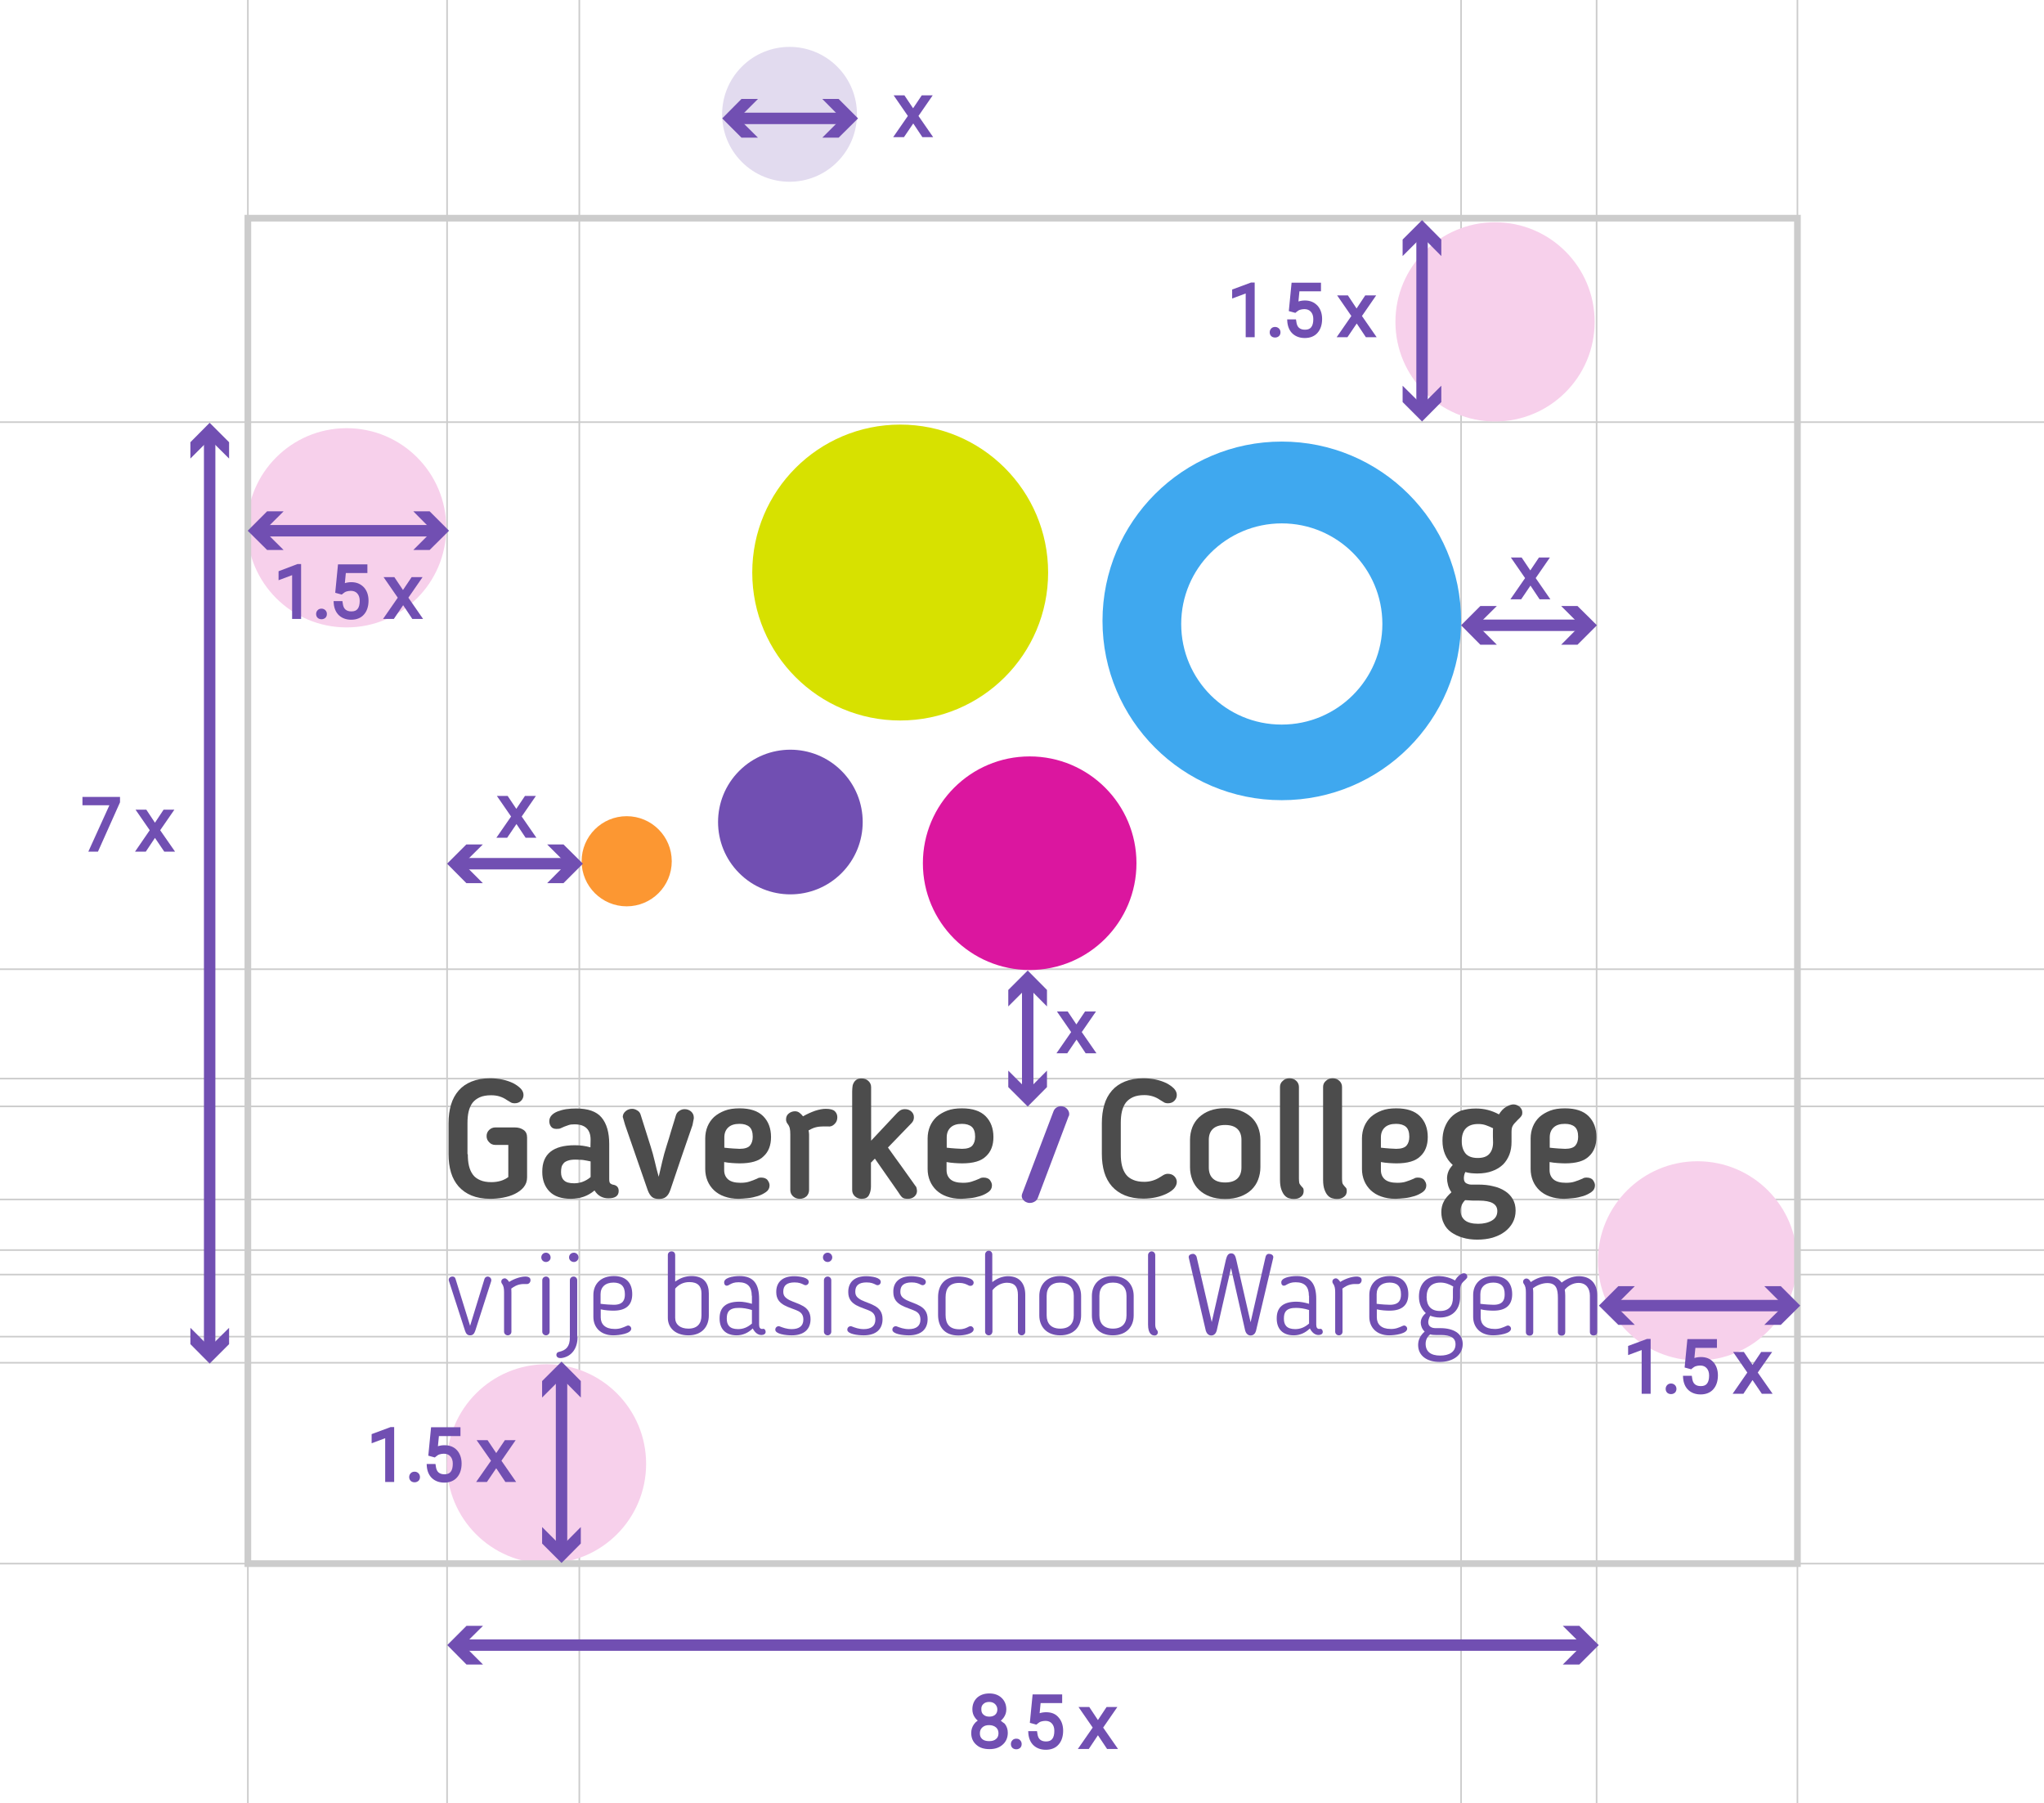 <?xml version="1.0" encoding="utf-8"?>
<!-- Generator: Adobe Illustrator 22.0.1, SVG Export Plug-In . SVG Version: 6.00 Build 0)  -->
<svg version="1.1" xmlns="http://www.w3.org/2000/svg" xmlns:xlink="http://www.w3.org/1999/xlink" x="0px" y="0px"
	 viewBox="0 0 1251.8 1104.3" style="enable-background:new 0 0 1251.8 1104.3;" xml:space="preserve">
<style type="text/css">
	.st0{fill:none;stroke:#CCCCCC;stroke-width:0.985;stroke-miterlimit:10;}
	.st1{fill:#F7D0EB;}
	.st2{fill:#4C4C4C;}
	.st3{fill:#714FB2;}
	.st4{fill:#FC9732;}
	.st5{fill:#D7E100;}
	.st6{fill:#3FA8EF;}
	.st7{fill:#DB169F;}
	.st8{display:none;}
	.st9{display:inline;fill:none;stroke:#B3B3B3;stroke-width:4;stroke-miterlimit:10;}
	.st10{display:inline;fill:#F2F2F2;}
	.st11{display:inline;fill:none;stroke:#CCCCCC;stroke-width:0.985;stroke-miterlimit:10;}
	.st12{fill:none;stroke:#CCCCCC;stroke-width:4.085;stroke-miterlimit:10;}
	.st13{display:inline;fill:#FC9732;}
	.st14{fill:#E2DBEF;}
	.st15{fill:none;stroke:#714FB2;stroke-width:7;stroke-miterlimit:10;}
</style>
<g id="Laag_2">
	<g id="Lijnen_roze_bol">
		<line class="st0" x1="273.8" y1="1218.5" x2="273.8" y2="-71.5"/>
		<line class="st0" x1="151.8" y1="1219" x2="151.8" y2="-71"/>
		<line class="st0" x1="1100.8" y1="1219" x2="1100.8" y2="-71"/>
		<line class="st0" x1="354.8" y1="1219" x2="354.8" y2="-71"/>
		<line class="st0" x1="894.8" y1="1218" x2="894.8" y2="-72"/>
		<line class="st0" x1="977.8" y1="1219" x2="977.8" y2="-71"/>
		<line class="st0" x1="-258.3" y1="258.5" x2="1582.8" y2="258.5"/>
		<line class="st0" x1="-257.8" y1="660.5" x2="1583.3" y2="660.5"/>
		<line class="st0" x1="-257.8" y1="593.5" x2="1583.3" y2="593.5"/>
		<line class="st0" x1="-257.8" y1="677.5" x2="1583.3" y2="677.5"/>
		<line class="st0" x1="-257.8" y1="734.5" x2="1583.3" y2="734.5"/>
		<line class="st0" x1="-323.8" y1="765.5" x2="1517.3" y2="765.5"/>
		<line class="st0" x1="-257.8" y1="834.5" x2="1583.3" y2="834.5"/>
		<line class="st0" x1="-257.8" y1="818.5" x2="1583.3" y2="818.5"/>
		<line class="st0" x1="-257.8" y1="780.5" x2="1583.3" y2="780.5"/>
		<line class="st0" x1="-257.8" y1="957.5" x2="1583.3" y2="957.5"/>
		<circle class="st1" cx="212.3" cy="323.2" r="61"/>
		<circle class="st1" cx="915.6" cy="197.1" r="61"/>
		<circle class="st1" cx="1039.6" cy="772.1" r="61"/>
		<circle class="st1" cx="334.7" cy="896.4" r="61"/>
	</g>
</g>
<g id="Laag_1">
	<g id="Laag_1_1_">
		<g>
			<g>
				<g>
					<g>
						<path class="st2" d="M286.5,706.8c0,2.6,0.2,5,0.7,7.1s1.3,3.9,2.4,5.4s2.6,2.6,4.5,3.4c1.8,0.8,4.1,1.2,6.8,1.2
							c2.2,0,4.1-0.3,5.8-0.8c1.7-0.5,3.2-1.3,4.6-2.3v-19.7h-8c-1.4,0-2.7-0.5-3.7-1.6c-1.1-1.1-1.6-2.3-1.6-3.8s0.5-2.7,1.6-3.8
							c1.1-1,2.3-1.5,3.7-1.5h12.1c2,0,3.7,0.5,5.2,1.5s2.2,2.6,2.2,4.6V721c0,2.3-0.7,4.3-2.1,6s-3.2,3-5.4,4.1
							c-2.2,1.1-4.6,1.8-7.3,2.3c-2.7,0.5-5.3,0.7-7.8,0.7c-4.4,0-8.2-0.7-11.4-2c-3.2-1.3-5.8-3.2-7.9-5.5
							c-2.1-2.4-3.7-5.3-4.7-8.6c-1-3.4-1.5-7.1-1.5-11.3v-18.9c0-4.1,0.5-7.9,1.5-11.3c1-3.4,2.6-6.3,4.7-8.7s4.7-4.2,7.9-5.5
							c3.2-1.3,7-2,11.4-2c2.6,0,5.2,0.3,7.6,0.8s4.6,1.3,6.5,2.2c1.9,1,3.4,2.1,4.6,3.3c1.1,1.2,1.7,2.5,1.7,3.9s-0.5,2.6-1.5,3.6
							s-2.3,1.5-3.9,1.5c-1,0-1.8-0.2-2.3-0.5s-1.2-0.7-2-1.2l-0.5-0.3c-1.4-1-2.9-1.7-4.5-2.2s-3.3-0.7-5.2-0.7
							c-2.7,0-5,0.4-6.8,1.2s-3.3,1.9-4.5,3.4c-1.1,1.5-1.9,3.3-2.4,5.4c-0.5,2.1-0.7,4.5-0.7,7.1v19H286.5z"/>
						<path class="st2" d="M361.7,697.9c0-6.2-3.3-9.4-9.8-9.4c-1.4,0-2.6,0.1-3.5,0.4c-0.9,0.3-1.8,0.6-2.8,1l-2,0.9
							c-0.7,0.4-1.6,0.5-2.8,0.5c-1.6,0-2.7-0.5-3.4-1.5c-0.7-1-1-2.1-1-3.2c0-1.4,0.5-2.6,1.4-3.6s2.2-1.8,3.7-2.4
							c1.6-0.6,3.3-1.1,5.3-1.4c2-0.3,4-0.4,6.1-0.4c7.2,0,12.4,1.8,15.5,5.5s4.7,9.1,4.7,16.2v21.6c0,1.3,0.2,2.2,0.7,2.6
							c0.5,0.4,1.1,0.7,1.9,0.8c2.1,0.4,3.2,1.7,3.2,3.8c0,3-2.1,4.5-6.3,4.5c-3.7,0-6.5-1.6-8.5-4.8c-4,3.4-8.8,5.1-14.5,5.1
							c-5.8,0-10.2-1.5-13.1-4.5s-4.4-7-4.4-11.9v-0.3c0-10.7,6.6-16.1,19.9-16.1c3.3,0,6.5,0.4,9.6,1.3L361.7,697.9L361.7,697.9z
							 M352.4,710.1c-1.8,0-3.4,0.2-4.5,0.6c-1.2,0.4-2.1,0.9-2.7,1.6c-0.6,0.7-1.1,1.5-1.3,2.4c-0.2,0.9-0.3,1.9-0.3,2.9v0.3
							c0,2.1,0.6,3.8,1.8,4.9c1.2,1.2,3.2,1.8,6.2,1.8c1.8,0,3.6-0.3,5.2-0.9c1.6-0.6,3.3-1.5,4.9-2.9v-9.6
							c-1.6-0.4-3.2-0.6-4.8-0.9C355.3,710.2,353.8,710.1,352.4,710.1z"/>
						<path class="st2" d="M424.1,689c-2.3,6.6-4.6,13.2-6.8,19.7c-2.2,6.5-4.4,13.1-6.7,19.8c-0.7,2.1-1.6,3.5-2.7,4.4
							s-2.5,1.3-4.3,1.3c-1.9,0-3.4-0.4-4.4-1.3c-1-0.9-1.9-2.3-2.6-4.3c-2.3-6.7-4.6-13.3-6.9-19.9c-2.3-6.6-4.6-13.2-6.9-19.9
							l-1.2-4.2c0-0.1,0-0.2-0.1-0.3c0-0.1-0.1-0.2-0.1-0.3c0-1.4,0.6-2.6,1.8-3.6c1.2-1,2.5-1.4,3.9-1.4c1.1,0,2.1,0.3,3.2,1
							c1.1,0.6,1.8,1.6,2.1,2.8c1,3.2,2,6.4,3,9.5s2,6.3,3,9.5s1.9,6.3,2.6,9.4c0.7,3.1,1.5,6.2,2.4,9.4c0.8-3.2,1.5-6.3,2.2-9.4
							c0.7-3.1,1.6-6.2,2.6-9.4s2-6.3,2.9-9.5c1-3.1,1.9-6.3,2.9-9.5c0.4-1.1,1-1.9,2.1-2.6c1-0.7,2.1-1,3.2-1
							c1.5,0,2.8,0.5,3.9,1.4c1.1,1,1.7,2.2,1.7,3.7v0.6L424.1,689z"/>
						<path class="st2" d="M453,712.4c-1.5,0-3-0.1-4.6-0.2c-1.6-0.1-3.2-0.3-4.9-0.6v4.9c0,2.4,0.8,4.3,2.4,5.7s4.2,2.1,7.6,2.1
							c2,0,3.8-0.2,5.3-0.7c1.6-0.5,3.2-1.1,5-1.9c0.1-0.1,0.4-0.3,0.8-0.4c0.4-0.1,0.9-0.2,1.5-0.2c1.8,0,3.2,0.5,4,1.6
							s1.2,2.1,1.2,3.2c0,1.6-0.7,3-2.1,4s-3.1,1.9-5,2.5c-2,0.6-4,1.1-6.2,1.3s-4,0.4-5.6,0.4c-3.3,0-6.2-0.5-8.7-1.4
							c-2.6-0.9-4.7-2.2-6.4-3.8c-1.7-1.6-3.1-3.6-4-5.8s-1.4-4.6-1.4-7.2v-18.8c0-2.6,0.5-5.1,1.4-7.3s2.3-4.2,4-5.8
							c1.8-1.6,4-2.9,6.6-3.9s5.6-1.4,9-1.4c6.5,0,11.3,1.6,14.5,4.8s4.8,7.5,4.8,12.8c0,5-1.5,9-4.6,11.8
							C464.8,711,459.8,712.4,453,712.4z M461,696.1c0-2.8-0.7-4.9-2.1-6.1c-1.4-1.2-3.4-1.8-6-1.8c-3,0-5.3,0.7-6.9,2.2
							s-2.4,3.5-2.4,6.1v6.3c1.8,0.2,3.7,0.4,5.5,0.5s3.1,0.2,3.9,0.2c3,0,5.2-0.7,6.3-2C460.4,700.2,461,698.4,461,696.1z"/>
						<path class="st2" d="M507,689.8c-1.1,0-2.2,0-3.1,0c-1,0-1.9,0.1-2.8,0.2c-0.9,0.1-1.8,0.4-2.8,0.7c-1,0.4-2,0.9-3.1,1.5
							c0.1,0.5,0.1,0.9,0.2,1.3c0,0.4,0.1,0.8,0.1,1.1v34.1c0,1.6-0.6,2.9-1.6,3.9c-1.1,1-2.5,1.5-4.1,1.5s-3-0.5-4.1-1.5
							s-1.7-2.3-1.7-3.9v-34.1c0-1.5-0.1-2.7-0.3-3.6c-0.2-0.9-0.6-1.8-1.2-2.6c-0.4-0.4-0.6-0.9-0.8-1.3c-0.2-0.4-0.3-1-0.3-1.6
							c0-1.5,0.5-2.7,1.6-3.6c1.1-0.9,2.4-1.4,3.9-1.4c1,0,1.9,0.3,2.7,0.9c0.8,0.6,1.5,1.3,2.2,2.2c2.4-1.4,4.9-2.5,7.4-3.4
							c2.5-0.8,4.7-1.2,6.5-1.2c2.7,0,4.6,0.5,5.6,1.5s1.5,2.2,1.5,3.7c0,1.7-0.6,3.1-1.7,4.1C510,689.5,508.6,690,507,689.8z"/>
						<path class="st2" d="M533.5,698.5l15.3-16.3c0.7-0.8,1.5-1.5,2.3-2.1c0.9-0.6,1.9-0.9,3.1-0.9c1.6,0,2.9,0.5,3.9,1.4
							c1.1,1,1.6,2.1,1.6,3.6c0,1.4-0.5,2.6-1.5,3.6l-14.4,14.9c2.8,4,5.7,7.9,8.5,11.8c2.8,3.9,5.6,7.8,8.4,11.8
							c0.4,0.4,0.6,0.9,0.7,1.5c0.1,0.6,0.2,1.2,0.2,1.7c-0.1,1.4-0.7,2.5-1.8,3.4c-1,0.8-2.3,1.2-3.8,1.2c-0.9,0-1.5-0.1-2.1-0.2
							c-0.5-0.1-1-0.4-1.4-0.7c-0.4-0.4-0.8-0.8-1.2-1.4c-0.4-0.6-0.9-1.3-1.4-2.1l-14.1-20.2c-0.4,0.4-0.8,0.8-1.2,1.2
							c-0.4,0.5-0.8,0.9-1.2,1.2v14.6c0,2-0.4,3.8-1.2,5.3c-0.8,1.6-2.3,2.3-4.5,2.3c-1.6,0-3-0.5-4.1-1.5s-1.7-2.3-1.7-3.8v-60.4
							c0-1.1,0.1-2.1,0.2-3c0.1-1,0.4-1.8,0.9-2.6c0.4-0.7,1-1.3,1.8-1.8c0.7-0.4,1.7-0.6,2.9-0.6c1.6,0,3,0.5,4.1,1.5
							s1.7,2.3,1.7,3.8V698.5z"/>
						<path class="st2" d="M589.2,712.4c-1.5,0-3-0.1-4.6-0.2c-1.6-0.1-3.2-0.3-4.9-0.6v4.9c0,2.4,0.8,4.3,2.4,5.7
							c1.6,1.4,4.2,2.1,7.6,2.1c2,0,3.8-0.2,5.3-0.7c1.6-0.5,3.2-1.1,5-1.9c0.1-0.1,0.4-0.3,0.8-0.4c0.4-0.1,0.9-0.2,1.5-0.2
							c1.8,0,3.2,0.5,4,1.6s1.2,2.1,1.2,3.2c0,1.6-0.7,3-2.1,4c-1.4,1-3.1,1.9-5,2.5c-2,0.6-4,1.1-6.2,1.3s-4,0.4-5.6,0.4
							c-3.3,0-6.2-0.5-8.7-1.4c-2.6-0.9-4.7-2.2-6.4-3.8s-3.1-3.6-4-5.8s-1.4-4.6-1.4-7.2v-18.8c0-2.6,0.5-5.1,1.4-7.3
							s2.3-4.2,4-5.8c1.8-1.6,4-2.9,6.6-3.9s5.6-1.4,9-1.4c6.5,0,11.3,1.6,14.5,4.8s4.8,7.5,4.8,12.8c0,5-1.5,9-4.6,11.8
							C600.9,711,596,712.4,589.2,712.4z M597.2,696.1c0-2.8-0.7-4.9-2.1-6.1c-1.4-1.2-3.4-1.8-6-1.8c-3,0-5.3,0.7-6.9,2.2
							c-1.6,1.5-2.4,3.5-2.4,6.1v6.3c1.8,0.2,3.7,0.4,5.5,0.5s3.1,0.2,3.9,0.2c3,0,5.2-0.7,6.3-2S597.2,698.4,597.2,696.1z"/>
						<g>
							<g>
								<path class="st3" d="M635.6,733.5c-0.4,1.1-1.2,2-2.3,2.5c-1.1,0.6-2.2,0.7-3.4,0.6c-0.7-0.1-1.3-0.4-1.9-0.7
									c-0.6-0.3-1-0.8-1.4-1.2c-0.4-0.5-0.6-1-0.8-1.6c-0.1-0.6-0.1-1.2,0.1-1.8l19.3-50.8c0.4-1.1,1.2-2,2.2-2.5
									c1-0.6,2.1-0.7,3.3-0.5c1.3,0.2,2.3,0.9,3.1,1.9s1.1,2.1,1,3.2c0,0.4-0.2,0.8-0.4,1.1L635.6,733.5z"/>
							</g>
						</g>
						<path class="st2" d="M674.8,687.8c0-4.1,0.5-7.9,1.5-11.3c1-3.4,2.6-6.3,4.7-8.7c2.1-2.4,4.7-4.2,7.9-5.5s7-2,11.4-2
							c2.6,0,5.2,0.3,7.6,0.8c2.4,0.5,4.6,1.3,6.5,2.2c1.9,1,3.4,2.1,4.6,3.3c1.1,1.2,1.7,2.5,1.7,3.9s-0.5,2.6-1.5,3.6
							s-2.3,1.5-3.9,1.5c-1,0-1.8-0.2-2.3-0.5s-1.2-0.7-2-1.2l-0.5-0.3c-2.8-2-6.1-3-9.7-3c-2.7,0-5,0.4-6.8,1.2s-3.3,1.9-4.5,3.4
							c-1.1,1.5-1.9,3.3-2.4,5.4c-0.5,2.1-0.7,4.5-0.7,7.1v18.9c0,2.6,0.2,5,0.7,7.1s1.3,3.9,2.4,5.4c1.1,1.5,2.6,2.6,4.5,3.4
							c1.8,0.8,4.1,1.2,6.8,1.2c3.5,0,6.8-1,9.7-2.9l0.5-0.3c0.8-0.5,1.4-0.9,2-1.2s1.3-0.5,2.3-0.5c1.6,0,2.9,0.5,3.9,1.5
							s1.5,2.2,1.5,3.5c0,1.4-0.6,2.7-1.7,4c-1.1,1.2-2.7,2.3-4.6,3.2c-1.9,0.9-4.1,1.7-6.5,2.2s-5,0.8-7.6,0.8
							c-4.4,0-8.2-0.7-11.4-2s-5.8-3.2-7.9-5.5c-2.1-2.4-3.7-5.3-4.7-8.6c-1-3.4-1.5-7.1-1.5-11.3V687.8z"/>
						<path class="st2" d="M750.3,734.2c-3.5,0-6.7-0.5-9.3-1.5c-2.7-1-4.9-2.4-6.7-4.1c-1.8-1.7-3.2-3.8-4.1-6.2
							c-0.9-2.4-1.4-4.9-1.4-7.6V698c0-2.8,0.5-5.3,1.4-7.7c0.9-2.3,2.3-4.4,4.1-6.1c1.8-1.7,4-3.1,6.7-4.1s5.8-1.5,9.3-1.5
							s6.6,0.5,9.3,1.5s4.9,2.4,6.8,4.1c1.8,1.7,3.2,3.8,4.1,6.1c0.9,2.3,1.4,4.9,1.4,7.7v16.8c0,2.7-0.5,5.2-1.4,7.6
							c-0.9,2.4-2.3,4.4-4.1,6.2c-1.8,1.7-4.1,3.1-6.8,4.1C756.9,733.7,753.8,734.2,750.3,734.2z M750.3,724.1
							c3.3,0,5.8-0.8,7.5-2.4c1.7-1.6,2.5-3.9,2.5-6.8V698c0-2.8-0.8-5.1-2.5-6.7c-1.7-1.6-4.2-2.4-7.5-2.4s-5.8,0.8-7.5,2.4
							c-1.7,1.6-2.5,3.9-2.5,6.7v16.9c0,2.9,0.8,5.2,2.5,6.8C744.5,723.3,747,724.1,750.3,724.1z"/>
						<path class="st2" d="M792.4,734.2c-0.9,0-1.8-0.1-2.8-0.4c-1-0.2-1.9-0.8-2.7-1.6s-1.5-2-2.1-3.6s-0.9-3.6-0.9-6.2v-56.8
							c0-1.4,0.5-2.7,1.7-3.7c1.1-1.1,2.5-1.6,4.1-1.6s3,0.5,4.1,1.5s1.7,2.3,1.7,3.8v56.1c0,1.1,0.1,2,0.2,2.6
							c0.1,0.6,0.6,1.3,1.3,2.1c0.4,0.4,0.7,0.7,1,1.1c0.3,0.4,0.4,1,0.4,1.8c0,1.5-0.5,2.7-1.6,3.5
							C795.7,733.8,794.2,734.2,792.4,734.2z"/>
						<path class="st2" d="M818.8,734.2c-0.9,0-1.8-0.1-2.8-0.4c-1-0.2-1.9-0.8-2.7-1.6s-1.5-2-2.1-3.6s-0.9-3.6-0.9-6.2v-56.8
							c0-1.4,0.5-2.7,1.7-3.7c1.1-1.1,2.5-1.6,4.1-1.6s3,0.5,4.1,1.5s1.7,2.3,1.7,3.8v56.1c0,1.1,0.1,2,0.2,2.6
							c0.1,0.6,0.6,1.3,1.3,2.1c0.4,0.4,0.7,0.7,1,1.1c0.3,0.4,0.4,1,0.4,1.8c0,1.5-0.5,2.7-1.6,3.5
							C822,733.8,820.6,734.2,818.8,734.2z"/>
						<path class="st2" d="M855.2,712.4c-1.5,0-3-0.1-4.6-0.2c-1.6-0.1-3.2-0.3-4.9-0.6v4.9c0,2.4,0.8,4.3,2.4,5.7
							c1.6,1.4,4.2,2.1,7.6,2.1c2,0,3.8-0.2,5.3-0.7c1.6-0.5,3.2-1.1,5-1.9c0.1-0.1,0.4-0.3,0.8-0.4c0.4-0.1,0.9-0.2,1.5-0.2
							c1.8,0,3.2,0.5,4,1.6s1.2,2.1,1.2,3.2c0,1.6-0.7,3-2.1,4c-1.4,1-3.1,1.9-5,2.5c-2,0.6-4,1.1-6.2,1.3s-4,0.4-5.6,0.4
							c-3.3,0-6.2-0.5-8.7-1.4c-2.6-0.9-4.7-2.2-6.4-3.8s-3.1-3.6-4-5.8s-1.4-4.6-1.4-7.2v-18.8c0-2.6,0.5-5.1,1.4-7.3
							s2.3-4.2,4-5.8c1.8-1.6,4-2.9,6.6-3.9s5.6-1.4,9-1.4c6.5,0,11.3,1.6,14.5,4.8s4.8,7.5,4.8,12.8c0,5-1.5,9-4.6,11.8
							C866.9,711,862,712.4,855.2,712.4z M863.1,696.1c0-2.8-0.7-4.9-2.1-6.1c-1.4-1.2-3.4-1.8-6-1.8c-3,0-5.3,0.7-6.9,2.2
							c-1.6,1.5-2.4,3.5-2.4,6.1v6.3c1.8,0.2,3.7,0.4,5.5,0.5s3.1,0.2,3.9,0.2c3,0,5.2-0.7,6.3-2
							C862.5,700.2,863.1,698.4,863.1,696.1z"/>
						<path class="st2" d="M903.8,678.8c2.6,0,5.1,0.3,7.4,0.9c2.3,0.6,4.6,1.5,6.8,2.7c1.3-2.1,2.7-3.6,4.4-4.6s3.2-1.5,4.5-1.5
							s2.6,0.5,3.7,1.4c1.1,1,1.7,2.1,1.7,3.6c0,0.7-0.1,1.3-0.4,1.8c-0.3,0.5-0.6,0.9-0.9,1.2l-1.6,1.6c-0.7,0.7-1.3,1.3-1.8,1.9
							c-0.5,0.5-0.8,1-1.1,1.5s-0.5,1-0.6,1.6s-0.2,1.3-0.2,2.1v6.3c0,2.8-0.4,5.3-1.3,7.7c-0.9,2.3-2.2,4.4-3.9,6.1
							c-1.8,1.7-4,3.1-6.6,4c-2.6,1-5.7,1.5-9.3,1.5c-1.2,0-2.4-0.1-3.7-0.2c-1.2-0.1-2.4-0.4-3.5-0.7c-0.4,0.8-0.6,1.5-0.7,2
							c-0.1,0.6-0.2,1.1-0.2,1.7c0,1.6,0.5,2.7,1.5,3.2s2,0.8,2.9,0.8h4.5c3.3,0,6.3,0.3,9,1c2.8,0.6,5.2,1.6,7.2,2.9
							c2.1,1.3,3.7,3,4.8,4.9c1.2,2,1.8,4.4,1.8,7.1s-0.6,5.2-1.8,7.4s-2.8,4-4.9,5.6c-2.1,1.6-4.6,2.7-7.4,3.6
							c-2.8,0.8-6,1.2-9.4,1.2c-3.3,0-6.2-0.4-8.9-1.2s-5-1.9-7-3.3c-2-1.4-3.5-3.2-4.5-5.3c-1.1-2.1-1.6-4.5-1.6-7.1
							c0-2.3,0.5-4.5,1.5-6.4c1-2,2.6-3.8,4.7-5.7c-1-1.4-1.7-2.9-2.1-4.4c-0.4-1.5-0.6-2.9-0.6-4.1c0-1.2,0.2-2.5,0.7-3.9
							s1.4-2.8,2.8-4.3c-4.2-3.8-6.3-8.7-6.3-14.9c0-2.8,0.4-5.5,1.3-7.9c0.9-2.4,2.1-4.5,3.8-6.3s3.8-3.2,6.3-4.2
							C897.5,679.3,900.5,678.8,903.8,678.8z M903.5,735.2c-1.1,0-2.2,0-3.2-0.1s-2-0.1-3-0.2c-1.8,1.8-2.8,4-2.8,6.4
							c0,2.6,0.9,4.5,2.7,6c1.8,1.4,4.5,2.1,8.1,2.1c3.4,0,6.2-0.7,8.4-2s3.3-3.2,3.3-5.8c0-4.3-3.7-6.4-11.2-6.4H903.5z
							 M914.3,696.1c0-0.9,0-1.7,0-2.6c0-0.9,0-1.8,0.1-2.6c-1.6-0.8-3.1-1.4-4.5-1.9c-1.5-0.5-3-0.7-4.6-0.7
							c-3.4,0-5.9,0.9-7.6,2.7c-1.7,1.8-2.5,4.4-2.5,7.8c0,3.1,0.8,5.6,2.3,7.5c1.5,1.8,4,2.8,7.5,2.8c3.2,0,5.6-0.8,7.1-2.5
							s2.3-4,2.3-7L914.3,696.1L914.3,696.1z"/>
						<path class="st2" d="M958.5,712.4c-1.5,0-3-0.1-4.6-0.2c-1.6-0.1-3.2-0.3-4.9-0.6v4.9c0,2.4,0.8,4.3,2.4,5.7
							c1.6,1.4,4.2,2.1,7.6,2.1c2,0,3.8-0.2,5.3-0.7c1.6-0.5,3.2-1.1,5-1.9c0.1-0.1,0.4-0.3,0.8-0.4c0.4-0.1,0.9-0.2,1.5-0.2
							c1.8,0,3.2,0.5,4,1.6s1.2,2.1,1.2,3.2c0,1.6-0.7,3-2.1,4c-1.4,1-3.1,1.9-5,2.5c-2,0.6-4,1.1-6.2,1.3s-4,0.4-5.6,0.4
							c-3.3,0-6.2-0.5-8.7-1.4c-2.6-0.9-4.7-2.2-6.4-3.8s-3.1-3.6-4-5.8s-1.4-4.6-1.4-7.2v-18.8c0-2.6,0.5-5.1,1.4-7.3
							s2.3-4.2,4-5.8c1.8-1.6,4-2.9,6.6-3.9s5.6-1.4,9-1.4c6.5,0,11.3,1.6,14.5,4.8s4.8,7.5,4.8,12.8c0,5-1.5,9-4.6,11.8
							C970.2,711,965.3,712.4,958.5,712.4z M966.5,696.1c0-2.8-0.7-4.9-2.1-6.1c-1.4-1.2-3.4-1.8-6-1.8c-3,0-5.3,0.7-6.9,2.2
							c-1.6,1.5-2.4,3.5-2.4,6.1v6.3c1.8,0.2,3.7,0.4,5.5,0.5s3.1,0.2,3.9,0.2c3,0,5.2-0.7,6.3-2
							C965.9,700.2,966.5,698.4,966.5,696.1z"/>
					</g>
				</g>
				<g>
					<g>
						<path class="st3" d="M291.1,814.8c-0.7,2.1-1.6,2.9-3.2,2.9s-2.5-0.9-3.1-2.8l-9.9-30.6c-0.5-1.4,0.8-2.6,2.2-2.6
							c0.8,0,1.6,0.3,1.9,1.5l8.9,28.7l8.8-28.7c0.2-0.7,0.9-1.5,2-1.5c1.2,0.1,2.2,1,2.2,2.3c0,0.2,0,0.3-0.1,0.6L291.1,814.8z"/>
						<path class="st3" d="M313.2,815.5c0,1.3-1,2.2-2.2,2.2c-1.3,0-2.3-1-2.3-2.2v-24.2c0-2.4-0.3-3.9-1.3-5.3
							c-0.3-0.3-0.4-0.8-0.4-1.2c0-1.2,1-2,2.1-2c0.9,0,1.9,0.9,2.7,2.2c3.3-2.1,7.4-3.3,9.9-3.3c2.4,0,3.2,1,3.2,2.2
							c0,1.4-1,2.4-2.2,2.4c-3.1-0.1-5.8-0.1-9.6,2.8v0.1c0,0,0.1,0.1,0.1,2.2L313.2,815.5L313.2,815.5z"/>
						<path class="st3" d="M334.4,772.8c-1.7,0-2.9-1.3-2.9-2.8c0-1.7,1.3-2.9,2.9-2.9c1.5,0,2.8,1.3,2.8,2.9
							C337.3,771.5,335.9,772.8,334.4,772.8z M334.4,817.7c-1.3,0-2.3-1-2.3-2.2V784c0-1.3,1-2.3,2.3-2.3c1.2,0,2.2,1,2.2,2.3v31.5
							C336.6,816.7,335.6,817.7,334.4,817.7z"/>
						<path class="st3" d="M353.7,818.8c0,7-3.7,11.9-9.7,12.8c-0.6,0.1-0.8,0-1.3,0c-0.8,0-1.7-0.6-1.9-1.4
							c-0.3-1.6,0.8-2.3,1.7-2.4c4.2-1,6.5-3.2,6.5-8.8v-35c0-1.3,1-2.3,2.3-2.3c1.2,0,2.2,1,2.2,2.3v34.8H353.7z M351.5,772.8
							c-1.7,0-3-1.3-3-2.8c0-1.7,1.3-2.9,3-2.9c1.5,0,2.8,1.3,2.8,2.9C354.3,771.5,353,772.8,351.5,772.8z"/>
						<path class="st3" d="M383.9,811.9c0.1-0.1,0.5-0.2,0.8-0.2c1.1,0,1.9,1,1.9,1.9c0,3.1-7.4,4.1-11,4.1
							c-7.8,0-12.2-4.9-12.2-11.3V793c0-6.6,4.4-11.6,12.6-11.6c7.6,0,11.2,4.4,11.2,11.1c0,6.3-3.4,10.1-11.5,10.1
							c-2.3,0-5.1-0.2-7.8-0.8v4.9c0,4.2,2.8,7.1,8.4,7.1C379.4,813.9,381.4,813,383.9,811.9z M375.7,785.4c-5,0-7.9,2.8-7.9,7.1
							v5.9c3,0.4,6.7,0.6,8.1,0.6c5.8,0,6.8-3.1,6.8-6.4C382.7,787.5,380.2,785.4,375.7,785.4z"/>
						<path class="st3" d="M409,768.5c0-1.1,0.8-2.2,2.3-2.2s2.2,1.1,2.2,2.2v16.3c3.1-2.2,6.3-3.4,10.1-3.4
							c7.7,0,10.5,4.7,10.5,10.6v13.5c0,6.9-4.2,12.2-12.5,12.2c-8.1,0-12.6-4.7-12.6-10.7V768.5z M413.5,807c0,4.1,3.1,6.6,8.1,6.6
							c5.5,0,8-3.1,8-8.1V792c0-4.3-2.2-6.9-7.4-6.9c-3.7,0-6.5,1.5-8.7,4V807z"/>
						<path class="st3" d="M460.4,793.5c0-5.6-2.6-8.3-8.1-8.3c-2.6,0-4,0.6-5.6,1.5c-0.4,0.3-1,0.6-1.7,0.6c-1,0-1.5-1-1.5-1.8
							c-0.3-2.9,4.9-4.1,9.5-4.1c8.5,0,11.9,4.9,11.9,14v15.7c0,1.8,0.6,2.7,1.9,2.7c0.3,0,0.4-0.1,0.6-0.1c1,0,1.5,1,1.5,1.9
							c0,1.4-1.4,1.9-2.6,1.9c-2.2,0-4-1.5-5.3-4c-2.9,2.8-6.2,4.2-9.9,4.2c-7,0-10.4-4.2-10.4-10.2v-0.3c0-6.7,4-10.1,12.1-10.1
							c2.4,0,5,0.5,7.7,1.3v-4.9H460.4z M445.1,807.3v0.3c0,3.6,1.6,6.3,6.9,6.3c3.2,0,5.8-1.1,8.5-3.4v-8.3
							c-2.8-0.9-5.7-1.3-7.8-1.3C446.3,800.8,445.1,803.7,445.1,807.3z"/>
						<path class="st3" d="M486.3,781.5c3.5,0,9,0.8,9,3.5c0,1.1-0.8,2-2,2c-0.4,0-0.7-0.1-1-0.3c-1.6-0.8-3-1.4-5.7-1.4
							c-4.7,0-6.9,1.9-6.9,5.6c0,2.5,1,3.7,3.7,5.2c5.5,2.7,13,3.4,13,11.7c0,6.1-3.9,9.9-11.5,9.9c-3.5,0-10.1-0.7-10.1-3.5
							c0-1,0.8-2.1,2.2-2.1c0.1,0,0.2,0,0.4,0.1c2.1,0.8,4.4,1.7,7.5,1.7c4.2,0,7.1-1.7,7.1-5.8c0-2.9-1.3-4.2-2.8-5.1
							c-5.4-2.7-13.8-3.4-13.8-11.7C475.3,785.3,479.1,781.5,486.3,781.5z"/>
						<path class="st3" d="M506.9,772.8c-1.7,0-2.9-1.3-2.9-2.8c0-1.7,1.3-2.9,2.9-2.9c1.5,0,2.8,1.3,2.8,2.9
							C509.7,771.5,508.4,772.8,506.9,772.8z M506.9,817.7c-1.3,0-2.3-1-2.3-2.2V784c0-1.3,1-2.3,2.3-2.3c1.2,0,2.2,1,2.2,2.3v31.5
							C509.1,816.7,508.1,817.7,506.9,817.7z"/>
						<path class="st3" d="M530.4,781.5c3.5,0,9,0.8,9,3.5c0,1.1-0.8,2-2,2c-0.4,0-0.7-0.1-1-0.3c-1.6-0.8-3-1.4-5.7-1.4
							c-4.7,0-6.9,1.9-6.9,5.6c0,2.5,1,3.7,3.7,5.2c5.5,2.7,13,3.4,13,11.7c0,6.1-3.9,9.9-11.5,9.9c-3.5,0-10.1-0.7-10.1-3.5
							c0-1,0.8-2.1,2.2-2.1c0.1,0,0.2,0,0.4,0.1c2.1,0.8,4.4,1.7,7.5,1.7c4.2,0,7.1-1.7,7.1-5.8c0-2.9-1.3-4.2-2.8-5.1
							c-5.4-2.7-13.8-3.4-13.8-11.7C519.4,785.3,523.2,781.5,530.4,781.5z"/>
						<path class="st3" d="M558,781.5c3.5,0,9,0.8,9,3.5c0,1.1-0.8,2-2,2c-0.4,0-0.7-0.1-1-0.3c-1.6-0.8-3-1.4-5.7-1.4
							c-4.7,0-6.9,1.9-6.9,5.6c0,2.5,1,3.7,3.7,5.2c5.5,2.7,13,3.4,13,11.7c0,6.1-3.9,9.9-11.5,9.9c-3.5,0-10.1-0.7-10.1-3.5
							c0-1,0.8-2.1,2.2-2.1c0.1,0,0.2,0,0.4,0.1c2.1,0.8,4.4,1.7,7.5,1.7c4.2,0,7.1-1.7,7.1-5.8c0-2.9-1.3-4.2-2.8-5.1
							c-5.4-2.7-13.8-3.4-13.8-11.7C546.9,785.3,550.8,781.5,558,781.5z"/>
						<path class="st3" d="M574.5,794.3c0-7.1,3.8-12.6,12.4-12.6c3.1,0,9.4,0.8,9.4,3.8c0,1-0.8,1.9-1.9,1.9c-0.4,0-0.7-0.1-1-0.1
							h0.1c-1.7-0.9-3.4-1.7-6-1.7c-6,0-8.4,3.3-8.4,8.8v10.8c0,5.5,2.4,8.8,8.4,8.8c2.7,0,4.3-0.8,6-1.7h-0.1
							c0.5-0.1,0.8-0.2,1-0.2c1,0,1.9,0.9,1.9,1.9c0,2.9-6.3,3.8-9.4,3.8c-8.6,0-12.4-5.5-12.4-12.6V794.3z"/>
						<path class="st3" d="M605.6,817.7c-1.3,0-2.3-1-2.3-2.2v-47.3c0-1.1,0.9-2.3,2.2-2.3s2.2,1,2.2,2.3v16.9
							c3-2.3,6.3-3.6,9.6-3.6c7.3,0,10.6,4.7,10.6,11.4v22.6c0,1.3-1,2.2-2.2,2.2s-2.3-1-2.3-2.2v-22.6c0-4.7-1.9-7.4-6.7-7.4
							c-3,0-6.5,1.5-8.9,4.6v25.3C607.7,816.7,606.8,817.7,605.6,817.7z"/>
						<path class="st3" d="M636.5,805.5v-11.9c0-6.9,4.5-12.2,12.8-12.2c8.4,0,12.8,5.3,12.8,12.2v11.9c0,6.9-4.4,12.2-12.8,12.2
							C641,817.7,636.5,812.4,636.5,805.5z M657.6,805.5v-12c0-5-2.8-8.1-8.3-8.1s-8.3,3.1-8.3,8.1v12c0,5,2.8,8.1,8.3,8.1
							C654.9,813.6,657.6,810.5,657.6,805.5z"/>
						<path class="st3" d="M668.7,805.5v-11.9c0-6.9,4.5-12.2,12.8-12.2c8.4,0,12.8,5.3,12.8,12.2v11.9c0,6.9-4.4,12.2-12.8,12.2
							C673.2,817.7,668.7,812.4,668.7,805.5z M689.9,805.5v-12c0-5-2.8-8.1-8.3-8.1s-8.3,3.1-8.3,8.1v12c0,5,2.8,8.1,8.3,8.1
							C687.1,813.6,689.9,810.5,689.9,805.5z"/>
						<path class="st3" d="M703.1,768.6c0-1.2,1-2.3,2.2-2.3s2.2,1,2.2,2.3V811c0,1.6,0.3,2.8,1.3,3.8c0.1,0.2,0.3,0.7,0.3,1
							c0,1.2-0.8,2-2,2c-1.5,0-4-0.8-4-6.7V768.6z"/>
						<path class="st3" d="M753.9,776.5c-2.6,11.6-6.2,27-8.8,38.5c-0.4,1.2-1.3,2.8-3.3,2.8c-1.7,0-2.8-1.3-3.3-2.8L728,770v-0.3
							c0-1.3,1.5-1.9,2.7-1.9c0.8,0,1.7,0.7,2.1,1.7l9.3,40.1l8.7-38.3c0.6-2.3,1.3-3.8,3.2-3.8s2.6,1.5,3.1,3.8l8.8,38.4l9.2-40.2
							c0.3-1,1-1.7,1.9-1.7c1.3,0,2.8,0.6,2.8,2c0,0.1,0,0.4-0.1,0.6v0.1L769.2,815c-0.4,1.5-1.5,2.8-3.3,2.8s-2.9-1.5-3.3-2.9
							L753.9,776.5z"/>
						<path class="st3" d="M801.6,793.5c0-5.6-2.6-8.3-8.1-8.3c-2.6,0-4,0.6-5.6,1.5c-0.4,0.3-1,0.6-1.7,0.6c-1,0-1.5-1-1.5-1.8
							c-0.3-2.9,4.9-4.1,9.5-4.1c8.5,0,11.9,4.9,11.9,14v15.7c0,1.8,0.6,2.7,1.9,2.7c0.3,0,0.4-0.1,0.6-0.1c1,0,1.5,1,1.5,1.9
							c0,1.4-1.4,1.9-2.6,1.9c-2.2,0-4-1.5-5.3-4c-2.9,2.8-6.2,4.2-9.9,4.2c-7,0-10.4-4.2-10.4-10.2v-0.3c0-6.7,4-10.1,12.1-10.1
							c2.4,0,5,0.5,7.7,1.3v-4.9H801.6z M786.3,807.3v0.3c0,3.6,1.6,6.3,6.9,6.3c3.2,0,5.8-1.1,8.5-3.4v-8.3
							c-2.8-0.9-5.7-1.3-7.8-1.3C787.5,800.8,786.3,803.7,786.3,807.3z"/>
						<path class="st3" d="M822.2,815.5c0,1.3-1,2.2-2.2,2.2c-1.3,0-2.3-1-2.3-2.2v-24.2c0-2.4-0.3-3.9-1.3-5.3
							c-0.3-0.3-0.4-0.8-0.4-1.2c0-1.2,1-2,2.1-2c0.9,0,1.9,0.9,2.7,2.2c3.3-2.1,7.4-3.3,9.9-3.3c2.4,0,3.2,1,3.2,2.2
							c0,1.4-1,2.4-2.2,2.4c-3.1-0.1-5.8-0.1-9.6,2.8v0.1c0,0,0.1,0.1,0.1,2.2V815.5z"/>
						<path class="st3" d="M859.1,811.9c0.1-0.1,0.5-0.2,0.8-0.2c1.1,0,1.9,1,1.9,1.9c0,3.1-7.4,4.1-11,4.1
							c-7.8,0-12.2-4.9-12.2-11.3V793c0-6.6,4.4-11.6,12.6-11.6c7.6,0,11.3,4.4,11.3,11.1c0,6.3-3.4,10.1-11.5,10.1
							c-2.3,0-5.1-0.2-7.8-0.8v4.9c0,4.2,2.8,7.1,8.4,7.1C854.7,813.9,856.6,813,859.1,811.9z M851,785.4c-5,0-7.9,2.8-7.9,7.1v5.9
							c3,0.4,6.7,0.6,8.1,0.6c5.8,0,6.8-3.1,6.8-6.4C858,787.5,855.5,785.4,851,785.4z"/>
						<path class="st3" d="M891.1,784.1c1.7-3.1,4.1-4.4,5.4-4.4c1.2,0,2.1,0.8,2.1,2c0,0.6-0.1,0.9-0.3,1l-0.6,0.7
							c-2.4,2.2-3.5,3.3-3.5,6.6v4.4c0,6.9-4.1,12.4-12.4,12.4c-2.1,0-4.1-0.4-5.9-1.1c-0.9,1.6-1.2,3-1.2,4c0,2.9,2.6,3.6,4.4,3.6
							h3c7.8,0,13.7,3.1,13.7,9.7c0,6.9-6,11-14.1,11c-7.8,0-13.2-3.8-13.2-10.4c0-3.2,1.4-5.9,4-8.2c-1.8-1.7-2.4-3.9-2.4-5.5
							c0-1.5,0.6-3.7,3.1-5.8c-2.8-2.6-4.2-6-4.2-10.1c0-7.2,4-12.6,12.3-12.6C884.6,781.5,888.2,782.4,891.1,784.1z M875.9,817.1
							c-1.9,1.5-2.8,3.5-2.8,5.8c0,4.7,3.1,7.2,8.9,7.2c5.5,0,9.4-2.2,9.4-6.9c0-4-3-5.7-9.1-5.7h-3
							C878,817.5,876.8,817.4,875.9,817.1z M890,787.8c-2.5-1.5-5.1-2.4-7.8-2.4c-5.6,0-8.5,3.2-8.5,8.8c0,5.1,2.4,8.6,8.2,8.6
							c5.5,0,7.9-3.1,7.9-8.1v-4.5C889.8,789.8,889.8,788.8,890,787.8z"/>
						<path class="st3" d="M922.7,811.9c0.1-0.1,0.5-0.2,0.8-0.2c1.1,0,1.9,1,1.9,1.9c0,3.1-7.4,4.1-11,4.1
							c-7.8,0-12.2-4.9-12.2-11.3V793c0-6.6,4.4-11.6,12.6-11.6c7.6,0,11.3,4.4,11.3,11.1c0,6.3-3.4,10.1-11.5,10.1
							c-2.3,0-5.1-0.2-7.8-0.8v4.9c0,4.2,2.8,7.1,8.4,7.1C918.2,813.9,920.2,813,922.7,811.9z M914.5,785.4c-5,0-7.9,2.8-7.9,7.1
							v5.9c3,0.4,6.7,0.6,8.1,0.6c5.8,0,6.8-3.1,6.8-6.4C921.6,787.5,919,785.4,914.5,785.4z"/>
						<path class="st3" d="M948.2,781.5c3.7,0,6.3,1.4,8.2,3.9c3.2-2.4,6.7-3.9,10.5-3.9c7.4,0,11.3,4.7,11.3,11.7v22.4
							c0,1.3-0.7,2.2-2.2,2.2s-2.3-0.9-2.3-2.2v-22.2c0-4.3-2.2-7.8-7-7.8c-3.3,0-6.5,1.8-8.4,4.2c0.2,1,0.3,2.2,0.3,3.5v22.4
							c0,1.3-0.7,2.2-2.2,2.2s-2.3-0.9-2.3-2.2v-20.8c0-5.4-0.9-9.2-6.5-9.2c-3.2,0-6.6,1.5-8.8,3.2c0.1,0.8,0.2,1.6,0.2,2.5v24.3
							c0,1.3-0.8,2.2-2.2,2.2c-1.5,0-2.3-0.9-2.3-2.2v-24.3c0-2.4-0.3-3.9-1.3-5.3c-0.3-0.3-0.4-0.8-0.4-1.2c0-1.2,1-2,2-2
							c0.9,0,1.9,0.6,2.7,2.2C940.9,782.7,944.5,781.5,948.2,781.5z"/>
					</g>
				</g>
			</g>
			<g>
				<circle class="st4" cx="383.8" cy="527.4" r="27.6"/>
				<circle class="st5" cx="551.3" cy="350.6" r="90.6"/>
				
					<ellipse transform="matrix(0.707 -0.707 0.707 0.707 -214.185 489.804)" class="st3" cx="484.2" cy="503.4" rx="44.3" ry="44.3"/>
				<path class="st6" d="M675.2,380.2c0,60.6,49.1,109.8,109.8,109.8s109.8-49.1,109.8-109.8S845.6,270.4,785,270.4
					S675.2,319.5,675.2,380.2z M723.4,382.1c0-34,27.6-61.6,61.6-61.6s61.6,27.6,61.6,61.6S819,443.7,785,443.7
					C751,443.8,723.4,416.2,723.4,382.1z"/>
				<circle class="st7" cx="630.6" cy="528.6" r="65.4"/>
			</g>
		</g>
	</g>
	<g id="Lijnen_groene_bol" class="st8">
		<rect x="105.8" y="121.5" class="st9" width="1041" height="881"/>
		<circle class="st10" cx="1062.7" cy="749.4" r="84.4"/>
		<circle class="st10" cx="794.7" cy="205.4" r="84.4"/>
		<circle class="st10" cx="357.7" cy="918.4" r="84.4"/>
		<circle class="st10" cx="189.7" cy="373.4" r="84.4"/>
		<line class="st11" x1="273.8" y1="1218.5" x2="273.8" y2="-71.5"/>
		<line class="st11" x1="105.8" y1="1218" x2="105.8" y2="-72"/>
		<line class="st11" x1="376.8" y1="1219" x2="376.8" y2="-71"/>
		<line class="st11" x1="878.8" y1="1218" x2="878.8" y2="-72"/>
		<line class="st11" x1="977.8" y1="1219" x2="977.8" y2="-71"/>
		<line class="st11" x1="1146.8" y1="1238" x2="1146.8" y2="-52"/>
		<line class="st11" x1="-258.3" y1="289.5" x2="1582.8" y2="289.5"/>
		<line class="st11" x1="-270.8" y1="121.5" x2="1570.3" y2="121.5"/>
		<line class="st11" x1="-468.8" y1="1002.5" x2="1372.3" y2="1002.5"/>
		<line class="st11" x1="-257.8" y1="679.5" x2="1583.3" y2="679.5"/>
		<line class="st11" x1="-257.8" y1="660.5" x2="1583.3" y2="660.5"/>
		<line class="st11" x1="-257.8" y1="734.5" x2="1583.3" y2="734.5"/>
		<line class="st11" x1="-323.8" y1="765.5" x2="1517.3" y2="765.5"/>
		<line class="st11" x1="-270.8" y1="781.5" x2="1570.3" y2="781.5"/>
		<line class="st11" x1="-257.8" y1="834.5" x2="1583.3" y2="834.5"/>
		<line class="st11" x1="-257.8" y1="817.5" x2="1583.3" y2="817.5"/>
	</g>
	<g id="Laag_4" class="st8">
		<rect x="105.8" y="121.5" class="st9" width="1041" height="881"/>
	</g>
	<g id="Laag_5">
		<rect x="151.8" y="133.6" class="st12" width="949" height="823.9"/>
	</g>
	<g id="Oranje_bollen" class="st8">
		<circle class="st13" cx="403.6" cy="987.4" r="27.6"/>
		<circle class="st13" cx="347.9" cy="987.4" r="27.6"/>
		<circle class="st13" cx="292.2" cy="987.4" r="27.6"/>
		<circle class="st13" cx="236.5" cy="987.4" r="27.6"/>
		<circle class="st13" cx="180.8" cy="987.4" r="27.6"/>
		<circle class="st13" cx="459.3" cy="987.4" r="27.6"/>
		<circle class="st13" cx="515" cy="987.4" r="27.6"/>
		<circle class="st13" cx="737.7" cy="987.4" r="27.6"/>
		<circle class="st13" cx="793.4" cy="987.4" r="27.6"/>
		<circle class="st13" cx="849.1" cy="987.4" r="27.6"/>
		<circle class="st13" cx="904.8" cy="987.4" r="27.6"/>
		<circle class="st13" cx="960.5" cy="987.4" r="27.6"/>
		<circle class="st13" cx="1016.1" cy="987.4" r="27.6"/>
		<circle class="st13" cx="1071.8" cy="987.4" r="27.6"/>
		<circle class="st13" cx="682" cy="987.4" r="27.6"/>
		<circle class="st13" cx="626.3" cy="987.4" r="27.6"/>
		<circle class="st13" cx="570.6" cy="987.4" r="27.6"/>
		<circle class="st13" cx="121.3" cy="707.1" r="27.6"/>
		<circle class="st13" cx="121.3" cy="762.8" r="27.6"/>
		<circle class="st13" cx="121.3" cy="818.5" r="27.6"/>
		<circle class="st13" cx="121.3" cy="874.2" r="27.6"/>
		<circle class="st13" cx="121.3" cy="929.9" r="27.6"/>
		<circle class="st13" cx="121.3" cy="651.4" r="27.6"/>
		<circle class="st13" cx="121.3" cy="595.7" r="27.6"/>
		<circle class="st13" cx="121.3" cy="373" r="27.6"/>
		<circle class="st13" cx="121.3" cy="317.3" r="27.6"/>
		<circle class="st13" cx="121.3" cy="261.6" r="27.6"/>
		<circle class="st13" cx="121.3" cy="205.9" r="27.6"/>
		<circle class="st13" cx="121.3" cy="150.2" r="27.6"/>
		<circle class="st13" cx="121.3" cy="428.7" r="27.6"/>
		<circle class="st13" cx="121.3" cy="484.4" r="27.6"/>
		<circle class="st13" cx="121.3" cy="540.1" r="27.6"/>
	</g>
	<g id="Paarse_bollekes_1_">
		
			<ellipse transform="matrix(0.707 -0.707 0.707 0.707 92.141 362.42)" class="st14" cx="483.6" cy="70" rx="41.3" ry="41.3"/>
	</g>
	<g>
		<g>
			<line class="st15" x1="281.8" y1="528.9" x2="349" y2="528.9"/>
			<g>
				<polygon class="st3" points="295.7,540.8 283.8,528.9 295.7,517.1 285.6,517.1 273.8,528.9 285.6,540.8 				"/>
			</g>
			<g>
				<polygon class="st3" points="335.1,540.8 346.9,528.9 335.1,517.1 345.1,517.1 357,528.9 345.1,540.8 				"/>
			</g>
		</g>
	</g>
	<g>
		<g>
			<line class="st15" x1="629.4" y1="669.6" x2="629.4" y2="602.3"/>
			<g>
				<polygon class="st3" points="641.2,655.6 629.4,667.5 617.5,655.6 617.5,665.7 629.4,677.6 641.2,665.7 				"/>
			</g>
			<g>
				<polygon class="st3" points="641.2,616.3 629.4,604.4 617.5,616.3 617.5,606.2 629.4,594.3 641.2,606.2 				"/>
			</g>
		</g>
	</g>
	<g>
		<g>
			<line class="st15" x1="870.9" y1="250.1" x2="870.9" y2="142.8"/>
			<g>
				<polygon class="st3" points="882.7,236.2 870.9,248 859,236.2 859,246.2 870.9,258.1 882.7,246.2 				"/>
			</g>
			<g>
				<polygon class="st3" points="882.7,156.8 870.9,144.9 859,156.8 859,146.7 870.9,134.8 882.7,146.7 				"/>
			</g>
		</g>
	</g>
	<g>
		<g>
			<line class="st15" x1="902.8" y1="382.9" x2="970" y2="382.9"/>
			<g>
				<polygon class="st3" points="916.7,394.8 904.8,382.9 916.7,371.1 906.6,371.1 894.8,382.9 906.6,394.8 				"/>
			</g>
			<g>
				<polygon class="st3" points="956.1,394.8 967.9,382.9 956.1,371.1 966.1,371.1 978,382.9 966.1,394.8 				"/>
			</g>
		</g>
	</g>
	<g>
		<g>
			<line class="st15" x1="128.4" y1="827" x2="128.4" y2="266.9"/>
			<g>
				<polygon class="st3" points="140.3,813.1 128.4,824.9 116.6,813.1 116.6,823.1 128.4,835 140.3,823.1 				"/>
			</g>
			<g>
				<polygon class="st3" points="140.3,280.8 128.4,269 116.6,280.8 116.6,270.8 128.4,258.9 140.3,270.8 				"/>
			</g>
		</g>
	</g>
	<g>
		<g>
			<line class="st15" x1="971.1" y1="1007.4" x2="281.9" y2="1007.4"/>
			<g>
				<polygon class="st3" points="957.1,995.6 969,1007.4 957.1,1019.3 967.2,1019.3 979.1,1007.4 967.2,995.6 				"/>
			</g>
			<g>
				<polygon class="st3" points="295.8,995.6 283.9,1007.4 295.8,1019.3 285.7,1019.3 273.9,1007.4 285.7,995.6 				"/>
			</g>
		</g>
	</g>
	<g>
		<g>
			<line class="st15" x1="450.3" y1="72.5" x2="517.5" y2="72.5"/>
			<g>
				<polygon class="st3" points="464.2,84.3 452.3,72.5 464.2,60.6 454.1,60.6 442.3,72.5 454.1,84.3 				"/>
			</g>
			<g>
				<polygon class="st3" points="503.6,84.3 515.4,72.5 503.6,60.6 513.6,60.6 525.5,72.5 513.6,84.3 				"/>
			</g>
		</g>
	</g>
	<g>
		<g>
			<line class="st15" x1="343.9" y1="949.1" x2="343.9" y2="841.8"/>
			<g>
				<polygon class="st3" points="355.7,935.1 343.9,947 332,935.1 332,945.2 343.9,957.1 355.7,945.2 				"/>
			</g>
			<g>
				<polygon class="st3" points="355.7,855.8 343.9,843.9 332,855.8 332,845.7 343.9,833.8 355.7,845.7 				"/>
			</g>
		</g>
	</g>
	<g>
		<g>
			<line class="st15" x1="1094.5" y1="799.5" x2="987.2" y2="799.5"/>
			<g>
				<polygon class="st3" points="1080.5,787.6 1092.4,799.5 1080.5,811.3 1090.6,811.3 1102.5,799.5 1090.6,787.6 				"/>
			</g>
			<g>
				<polygon class="st3" points="1001.2,787.6 989.3,799.5 1001.2,811.3 991.1,811.3 979.2,799.5 991.1,787.6 				"/>
			</g>
		</g>
	</g>
	<g>
		<polygon class="st3" points="50.5,493.1 67,493.1 54.1,521.5 60,521.5 73.5,491.3 73.5,488 50.5,488 		"/>
		<polygon class="st3" points="106.8,495.8 100.2,495.8 94.9,503.8 89.6,495.8 83,495.8 91.7,508.4 82.7,521.5 89.3,521.5 
			94.9,513.1 100.6,521.5 107.2,521.5 98.1,508.4 		"/>
		<polygon class="st3" points="571.2,58.4 564.5,58.4 559.2,66.3 553.9,58.4 547.3,58.4 556,71 547,84 553.6,84 559.3,75.6 
			564.9,84 571.5,84 562.5,71 		"/>
		<polygon class="st3" points="328.2,487.4 321.5,487.4 316.2,495.3 310.9,487.4 304.3,487.4 313,500 304,513 310.6,513 
			316.3,504.6 321.9,513 328.5,513 319.5,500 		"/>
		<path class="st3" d="M612.9,1053.7c0.6-0.5,1.2-1.1,1.7-1.8c1.1-1.5,1.7-3.2,1.7-5.1c0-2.9-1-5.3-2.9-7.1
			c-1.9-1.8-4.4-2.7-7.5-2.7s-5.6,0.9-7.5,2.6c-1.9,1.8-2.9,4.2-2.9,7.1c0,1.9,0.5,3.6,1.6,5.1c0.5,0.7,1,1.3,1.7,1.8
			c-0.9,0.6-1.6,1.3-2.2,2.1c-1.2,1.6-1.8,3.5-1.8,5.5c0,3.1,1.1,5.5,3.2,7.3c2,1.8,4.7,2.6,8,2.6c3.3,0,6-0.9,8-2.7
			c2.1-1.8,3.2-4.3,3.2-7.3c0-2.1-0.6-4-1.9-5.6C614.5,1055,613.7,1054.3,612.9,1053.7z M610,1064.9c-1,0.9-2.4,1.3-4.2,1.3
			c-1.9,0-3.3-0.4-4.3-1.3c-1-0.9-1.4-2-1.4-3.5c0-1.5,0.5-2.7,1.5-3.6c1.1-1,2.4-1.4,4.2-1.4c1.7,0,3.1,0.5,4.2,1.4
			c1,0.9,1.5,2.1,1.5,3.6C611.5,1062.9,611,1064.1,610,1064.9z M602.2,1043.5c0.9-0.9,2.1-1.3,3.6-1.3c1.5,0,2.6,0.4,3.6,1.3
			c0.9,0.9,1.4,2,1.4,3.3c0,1.3-0.4,2.4-1.3,3.2c-0.9,0.8-2.1,1.2-3.6,1.2c-1.5,0-2.7-0.4-3.6-1.2c-0.9-0.8-1.3-1.8-1.3-3.2
			C600.9,1045.4,601.3,1044.3,602.2,1043.5z"/>
		<path class="st3" d="M622.4,1064.7c-1.2,0-2,0.5-2.4,1c-0.6,0.6-0.9,1.4-0.9,2.3c0,0.9,0.3,1.7,0.9,2.3c0.4,0.4,1.2,0.9,2.4,0.9
			c1.2,0,1.9-0.5,2.4-0.9c0.6-0.6,0.9-1.4,0.9-2.3c0-0.9-0.3-1.7-0.9-2.3C624.4,1065.2,623.7,1064.7,622.4,1064.7z"/>
		<path class="st3" d="M640.7,1048.5c-1.4,0-2.7,0.2-4,0.6l0.6-6.2h13.2v-5.3h-18.1l-1.7,17.4l4,1.1l0.6-0.5
			c0.8-0.7,1.6-1.2,2.3-1.4c0.7-0.2,1.6-0.4,2.6-0.4c1.7,0,3,0.5,4,1.6c1,1.1,1.5,2.6,1.5,4.5c0,2.2-0.4,3.9-1.3,5
			c-0.8,1-2,1.5-3.8,1.5c-1.6,0-2.8-0.4-3.7-1.2c-0.9-0.8-1.4-2.1-1.6-3.8l-0.2-1.3h-5.4l0.1,1.6c0.3,3,1.4,5.5,3.3,7.2
			c1.9,1.7,4.4,2.6,7.4,2.6c3.3,0,6-1.1,7.8-3.2c1.8-2,2.8-4.9,2.8-8.5c0-3.3-1-6.1-2.8-8.1C646.5,1049.5,643.9,1048.5,640.7,1048.5
			z"/>
		<polygon class="st3" points="684.3,1045.3 677.7,1045.3 672.4,1053.3 667.1,1045.3 660.5,1045.3 669.2,1057.9 660.1,1071 
			666.8,1071 672.4,1062.6 678,1071 684.7,1071 675.6,1057.9 		"/>
		<polygon class="st3" points="671.5,645 662.5,632 671.2,619.4 664.5,619.4 659.2,627.3 653.9,619.4 647.3,619.4 656,632 647,645 
			653.6,645 659.3,636.6 664.9,645 		"/>
		<polygon class="st3" points="754.6,177.3 754.6,182.8 762.9,179.7 762.9,206.5 768.4,206.5 768.4,173 766.2,173 		"/>
		<path class="st3" d="M780.9,200.2c-1.2,0-2,0.5-2.4,1c-0.6,0.6-0.9,1.4-0.9,2.3c0,0.9,0.3,1.7,0.9,2.3c0.4,0.4,1.2,0.9,2.4,0.9
			c1.2,0,1.9-0.5,2.4-0.9c0.6-0.6,0.9-1.4,0.9-2.3c0-0.9-0.3-1.7-0.9-2.3C782.9,200.8,782.1,200.2,780.9,200.2z"/>
		<path class="st3" d="M799.2,184c-1.4,0-2.7,0.2-4,0.6l0.6-6.2h13.2v-5.3H791l-1.7,17.4l4,1.1l0.6-0.5c0.8-0.7,1.6-1.2,2.3-1.4
			c0.7-0.2,1.6-0.4,2.6-0.4c1.7,0,3,0.5,4,1.6c1,1.1,1.5,2.6,1.5,4.5c0,2.2-0.4,3.9-1.3,5c-0.8,1-2,1.5-3.8,1.5
			c-1.6,0-2.8-0.4-3.7-1.2c-0.9-0.8-1.4-2.1-1.6-3.8l-0.2-1.3h-5.4l0.1,1.6c0.3,3,1.4,5.5,3.3,7.2c1.9,1.7,4.4,2.6,7.4,2.6
			c3.3,0,6-1.1,7.8-3.2c1.8-2,2.8-4.9,2.8-8.5c0-3.3-1-6.1-2.8-8.1C804.9,185.1,802.4,184,799.2,184z"/>
		<polygon class="st3" points="842.8,180.9 836.1,180.9 830.8,188.9 825.5,180.9 818.9,180.9 827.6,193.5 818.6,206.5 825.2,206.5 
			830.9,198.1 836.5,206.5 843.1,206.5 834.1,193.5 		"/>
		<polygon class="st3" points="949.2,341.4 942.5,341.4 937.2,349.3 931.9,341.4 925.3,341.4 934,354 925,367 931.6,367 
			937.3,358.6 942.9,367 949.5,367 940.5,354 		"/>
		<polygon class="st3" points="227.6,878.2 227.6,883.8 235.9,880.7 235.9,907.5 241.4,907.5 241.4,873.9 239.2,873.9 		"/>
		<path class="st3" d="M253.9,901.2c-1.2,0-2,0.5-2.4,1c-0.6,0.6-0.9,1.4-0.9,2.3c0,0.9,0.3,1.7,0.9,2.3c0.4,0.4,1.2,0.9,2.4,0.9
			c1.2,0,1.9-0.5,2.4-0.9c0.6-0.6,0.9-1.4,0.9-2.3c0-0.9-0.3-1.7-0.9-2.3C255.9,901.8,255.2,901.2,253.9,901.2z"/>
		<path class="st3" d="M272.2,885c-1.4,0-2.7,0.2-4,0.6l0.6-6.2h13.2V874H264l-1.7,17.4l4,1.1l0.6-0.5c0.8-0.7,1.6-1.2,2.3-1.4
			c0.7-0.2,1.6-0.4,2.6-0.4c1.7,0,3,0.5,4,1.6c1,1.1,1.5,2.6,1.5,4.5c0,2.2-0.4,3.9-1.3,5c-0.8,1-2,1.5-3.8,1.5
			c-1.6,0-2.8-0.4-3.7-1.2c-0.9-0.8-1.4-2.1-1.6-3.8l-0.2-1.3h-5.4l0.1,1.6c0.3,3,1.4,5.5,3.3,7.2c1.9,1.7,4.4,2.6,7.4,2.6
			c3.3,0,6-1.1,7.8-3.2c1.8-2,2.8-4.9,2.8-8.5c0-3.3-1-6.1-2.8-8.1C278,886,275.4,885,272.2,885z"/>
		<polygon class="st3" points="315.8,881.9 309.2,881.9 303.9,889.8 298.6,881.9 291.9,881.9 300.7,894.5 291.6,907.5 298.2,907.5 
			303.9,899.1 309.5,907.5 316.1,907.5 307.1,894.5 		"/>
		<polygon class="st3" points="997.1,824.2 997.1,829.8 1005.4,826.7 1005.4,853.5 1010.9,853.5 1010.9,819.9 1008.7,819.9 		"/>
		<path class="st3" d="M1023.4,847.2c-1.2,0-2,0.5-2.4,1c-0.6,0.6-0.9,1.4-0.9,2.3c0,0.9,0.3,1.7,0.9,2.3c0.4,0.4,1.2,0.9,2.4,0.9
			c1.2,0,1.9-0.5,2.4-0.9c0.6-0.6,0.9-1.4,0.9-2.3c0-0.9-0.3-1.7-0.9-2.3C1025.4,847.8,1024.6,847.2,1023.4,847.2z"/>
		<path class="st3" d="M1041.7,831c-1.4,0-2.7,0.2-4,0.6l0.6-6.2h13.2V820h-18.1l-1.7,17.4l4,1.1l0.6-0.5c0.8-0.7,1.6-1.2,2.3-1.4
			c0.7-0.2,1.6-0.4,2.6-0.4c1.7,0,3,0.5,4,1.6c1,1.1,1.5,2.6,1.5,4.5c0,2.2-0.4,3.9-1.3,5c-0.8,1-2,1.5-3.8,1.5
			c-1.6,0-2.8-0.4-3.7-1.2c-0.9-0.8-1.4-2.1-1.6-3.8l-0.2-1.3h-5.4l0.1,1.6c0.3,3,1.4,5.5,3.3,7.2c1.9,1.7,4.4,2.6,7.4,2.6
			c3.3,0,6-1.1,7.8-3.2c1.8-2,2.8-4.9,2.8-8.5c0-3.3-1-6.1-2.8-8.1C1047.4,832,1044.8,831,1041.7,831z"/>
		<polygon class="st3" points="1076.5,840.5 1085.3,827.9 1078.6,827.9 1073.3,835.8 1068,827.9 1061.4,827.9 1070.1,840.5 
			1061.1,853.5 1067.7,853.5 1073.3,845.1 1079,853.5 1085.6,853.5 		"/>
		<polygon class="st3" points="170.6,349.8 170.6,355.3 178.9,352.2 178.9,379 184.4,379 184.4,345.4 182.2,345.4 		"/>
		<path class="st3" d="M196.9,372.7c-1.2,0-2,0.5-2.4,1c-0.6,0.6-0.9,1.4-0.9,2.3c0,0.9,0.3,1.7,0.9,2.3c0.4,0.4,1.2,0.9,2.4,0.9
			c1.2,0,1.9-0.5,2.4-0.9c0.6-0.6,0.9-1.4,0.9-2.3c0-0.9-0.3-1.7-0.9-2.3C198.9,373.3,198.1,372.7,196.9,372.7z"/>
		<path class="st3" d="M215.2,356.5c-1.4,0-2.7,0.2-4,0.6l0.6-6.2h13.2v-5.3H207l-1.7,17.4l4,1.1l0.6-0.5c0.8-0.7,1.6-1.2,2.3-1.4
			c0.7-0.2,1.6-0.4,2.6-0.4c1.7,0,3,0.5,4,1.6c1,1.1,1.5,2.6,1.5,4.5c0,2.2-0.4,3.9-1.3,5c-0.8,1-2,1.5-3.8,1.5
			c-1.6,0-2.8-0.4-3.7-1.2c-0.9-0.8-1.4-2.1-1.6-3.8l-0.2-1.3h-5.4l0.1,1.6c0.3,3,1.4,5.5,3.3,7.2c1.9,1.7,4.4,2.6,7.4,2.6
			c3.3,0,6-1.1,7.8-3.2c1.8-2,2.8-4.9,2.8-8.5c0-3.3-1-6.1-2.8-8.1C220.9,357.6,218.4,356.5,215.2,356.5z"/>
		<polygon class="st3" points="258.8,353.4 252.1,353.4 246.8,361.3 241.5,353.4 234.9,353.4 243.6,366 234.6,379 241.2,379 
			246.9,370.6 252.5,379 259.1,379 250.1,366 		"/>
	</g>
	<g>
		<g>
			<line class="st15" x1="267" y1="325" x2="159.7" y2="325"/>
			<g>
				<polygon class="st3" points="253.1,313.1 264.9,325 253.1,336.8 263.1,336.8 275,325 263.1,313.1 				"/>
			</g>
			<g>
				<polygon class="st3" points="173.7,313.1 161.8,325 173.7,336.8 163.6,336.8 151.7,325 163.6,313.1 				"/>
			</g>
		</g>
	</g>
</g>
</svg>
